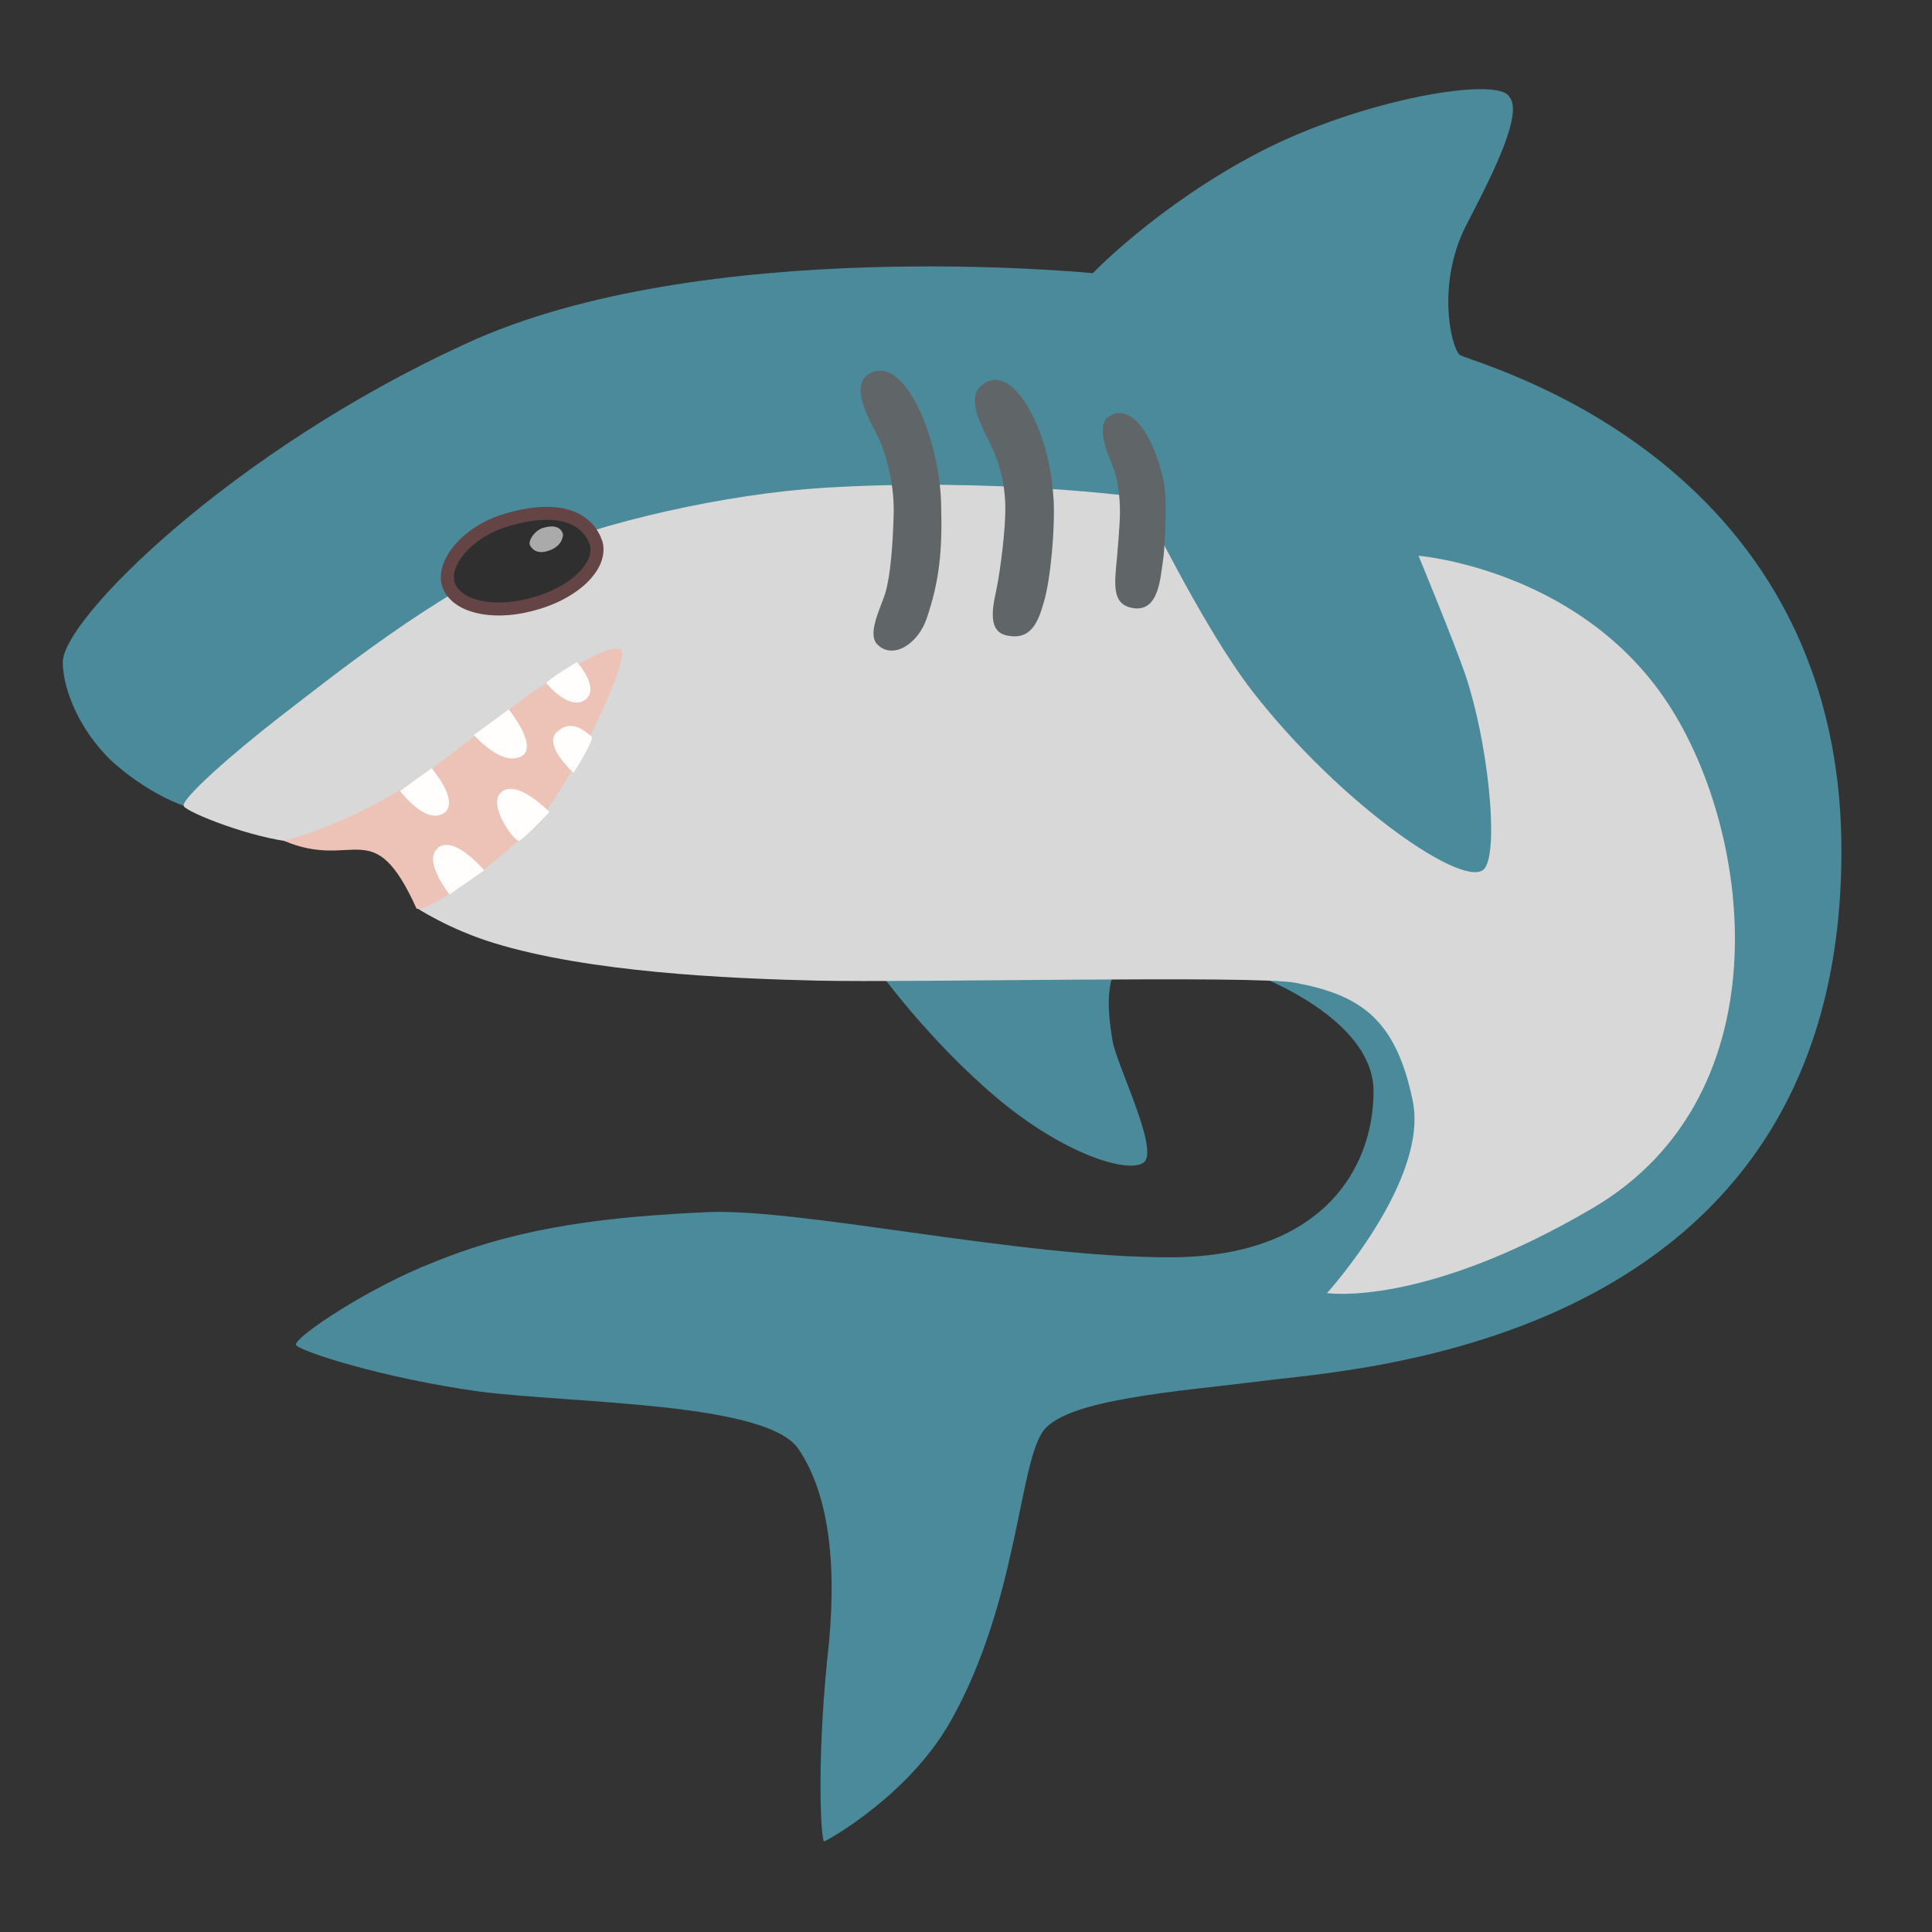 <?xml version="1.0" encoding="UTF-8" standalone="no"?>
<svg style="enable-background:new 0 0 128 128" viewBox="0 0 128 128" xml:space="preserve" version="1.1" id="svg16"
    sodipodi:docname="1F988.svg" inkscape:version="1.2 (dc2aedaf03, 2022-05-15)"
    xmlns:inkscape="http://www.inkscape.org/namespaces/inkscape"
    xmlns:sodipodi="http://sodipodi.sourceforge.net/DTD/sodipodi-0.dtd" xmlns="http://www.w3.org/2000/svg"
    xmlns:svg="http://www.w3.org/2000/svg">
    <rect x="0" y="0" width="128" height="128" fill="#333333" stroke="none"/>
    <defs id="defs20" />
    <sodipodi:namedview id="namedview18" pagecolor="#505050" bordercolor="#eeeeee" borderopacity="1"
        inkscape:showpageshadow="0" inkscape:pageopacity="0" inkscape:pagecheckerboard="0" inkscape:deskcolor="#505050"
        showgrid="false" inkscape:zoom="5.66" inkscape:cx="38" inkscape:cy="44" inkscape:window-width="1920"
        inkscape:window-height="1009" inkscape:window-x="-8" inkscape:window-y="-8" inkscape:window-maximized="1"
        inkscape:current-layer="svg16" />
    <path
        d="m 30.8,22.8 c -15.5,7.1 -26.73,18.3 -26.64,21.1 c 0,1.4 0.77,3.9 2.82,6.1 c 1.21,1.3 4.42,3.6 6.72,3.7 c 2.2,0.2 18.5,-10.7 18.5,-10.7 l 16.2,-2.2 l 9.8,23.5 c 0,0 3.3,4.6 7.8,8.4 c 4.5,3.8 8.8,5.1 9.8,4.3 c 1,-0.9 -1.9,-6.6 -2.1,-8.1 c -0.3,-1.9 -1.1,-6.7 3.7,-6 c 4.7,0.7 13.6,4.2 13.6,9.4 c 0,5.2 -3.5,11 -13.5,11 c -10,0 -24.1,-3.2 -30.5,-3 c -6.5,0.3 -12.3,0.9 -18.2,3.3 c -4.4,1.7 -9.3,5 -9.2,5.5 c 0.2,0.4 5.7,2.2 12.2,3.1 c 6.4,0.8 19,0.7 21.1,3.8 c 2.1,3.1 2.6,8 1.9,14 c -0.7,7 -0.4,12 -0.2,12 c 0.1,0 5.6,-3 8.4,-8 c 4.5,-8 4.5,-17.3 6.2,-19.3 c 1.7,-2 8.7,-2.5 14.4,-3.2 c 5.8,-0.8 38.4,-2.2 38.4,-35.1 c 0,-26.5 -24.8,-32.4 -25.3,-32.9 c -0.6,-0.6 -1.5,-4.7 0.4,-8.5 c 1.5,-2.9 3.9,-7.45 2.9,-8.58 c -0.7,-1.4 -9.8,0.14 -16.6,3.68 c -6.7,3.5 -11,8 -11,8 c 0,0 -25.9,-2.6 -41.6,4.7 z"
        style="fill:#4a8a9a;fill-opacity:1" id="path2" inkscape:label="path2"
        sodipodi:nodetypes="sssscccssssssssssssssssssssscs" />
    <path
        d="M34.71 36.82c5.13-2.27 13.53-4.11 19.85-4.5 11.33-.7 20.98.63 20.98.63s4.12 8.59 7.46 12.88c5.84 7.5 14.25 13.3 15.38 11.68.94-1.35.18-8.45-1.3-12.81-.73-2.15-3.1-7.88-3.1-7.88s10.28.84 16.19 9.29c5.91 8.45 8.3 26.33-4.65 33.93-11.26 6.62-17.6 5.63-17.6 5.63s6.75-7.46 5.68-12.72c-1.13-5.54-3.57-7.04-7.79-7.84-2.67-.5-25.58 0-31.63-.14s-15.16-.56-21.45-2.49c-3.01-.92-5.16-2.35-5.16-2.35l.14-5.07s-5.16 1.03-8.12.75-7.13-1.97-7.41-2.39c-.28-.42 3.33-3.58 6.34-5.91 3.76-2.9 10.14-8.01 16.19-10.69z"
        style="fill:#d8d8d8;fill-opacity:1" id="path4" />
    <path
        d="m 35.1,55 c -3.5,3.3 -6.9,5.4 -7.5,5.2 c -2.9,-6.4 -4.1,-2.5 -8.8,-4.5 c 2.8,-0.7 6.9,-2.6 9.7,-4.7 c 1.9,-1.4 5.6,-4.3 6.7,-5.1 c 1,-0.6 5,-3.3 5.9,-2.9 c 0.9,0.3 -3.6,9.8 -6,12 z"
        style="fill:#eec3b7;fill-opacity:1" id="path6" sodipodi:nodetypes="cccsszc" />
    <path
        d="m 39.5,36 c 0.4,1.5 -1.5,3.4 -4.5,4.1 c -2.4,0.6 -4.8,0.1 -5.3,-1.4 c -0.4,-1.4 1.2,-3.4 3.7,-4.2 c 3.9,-1.2 5.6,0 6.1,1.5 z"
        style="fill:#2f2f2f;stroke-width:0.863;stroke:#644444;stroke-opacity:1" id="path8" />
    <path
        d="m 37.3,35.4 c 0,0.4 -0.3,0.9 -1,1.1 c -0.6,0.2 -1,0 -1.2,-0.4 c -0.1,-0.3 0.3,-0.9 0.8,-1.1 c 0.9,-0.3 1.3,0 1.4,0.4 z"
        style="fill:#aaa;fill-opacity:1;stroke:none;stroke-width:0.209;stroke-opacity:1" id="path8-5" />
    <path
        d="m 29.5,53.8 c 0.9,-0.8 -0.9,-2.9 -0.9,-2.9 l -2.1,1.5 c 0,0 1.8,2.4 3,1.4 z m 5.2,-3.8 c 0.8,-0.8 -1,-3 -1,-3 l -2.3,1.7 c 0,0 2,2.3 3.3,1.3 z m 2.1,-1.4 c -0.7,0.9 1.2,2.6 1.2,2.6 c 0,0 1.4,-2.2 1.2,-2.4 c -0.2,-0.1 -1.3,-1.4 -2.4,-0.2 z m -3.7,4 c -0.7,0.9 1,3.2 1.3,3.1 c 0.3,-0.1 2,-1.9 2,-1.9 c 0,0 -2.3,-2.4 -3.3,-1.2 z"
        style="fill:#fffefd" id="path10" sodipodi:nodetypes="scssscssscsssscs" />
    <path
        d="M65.17 25.42c-1.13.75-.38 2.35.28 3.66s1.08 2.51 1.15 4.29c.06 1.6-.35 4.48-.54 5.47-.17.91-.78 2.9.56 3.24 1.69.42 2.16-.89 2.53-2.16.49-1.65.74-5.01.66-6.71-.19-3.64-1.41-5.82-1.97-6.66s-1.57-1.87-2.67-1.13zm8.21 2.25c-.75.6 0 2.39.33 3.19.33.8.49 1.92.49 3.07 0 .8-.16 2.65-.26 3.68-.14 1.54-.06 2.46 1.08 2.67 1.78.33 1.85-2.06 2.02-3.05.13-.79.25-3.39.15-4.61-.09-1.22-.67-2.99-1.37-4.07-.57-.85-1.5-1.63-2.44-.88zm-15.72-2.95c-1.54.79.14 3.43.56 4.32s1.03 2.86.99 4.93c-.05 2.06-.21 4.18-.56 5.33-.31 1-1.22 2.7-.52 3.4 1.03 1.03 2.69-.04 3.26-1.71.84-2.46 1.06-4.48.96-7.67-.12-4.29-2.39-9.78-4.69-8.6z"
        style="fill:#606568" id="path12" />
    <path
        d="M28.89 56.3c-.76.89.89 2.96.89 2.96l2.3-1.6s-2.16-2.57-3.19-1.36zm9.95-10c.87-.78-.61-2.44-.61-2.44s-2.11 1.27-2.02 1.41c.21.3 1.69 1.88 2.63 1.03z"
        style="fill:#fffefd" id="path14" />
</svg>